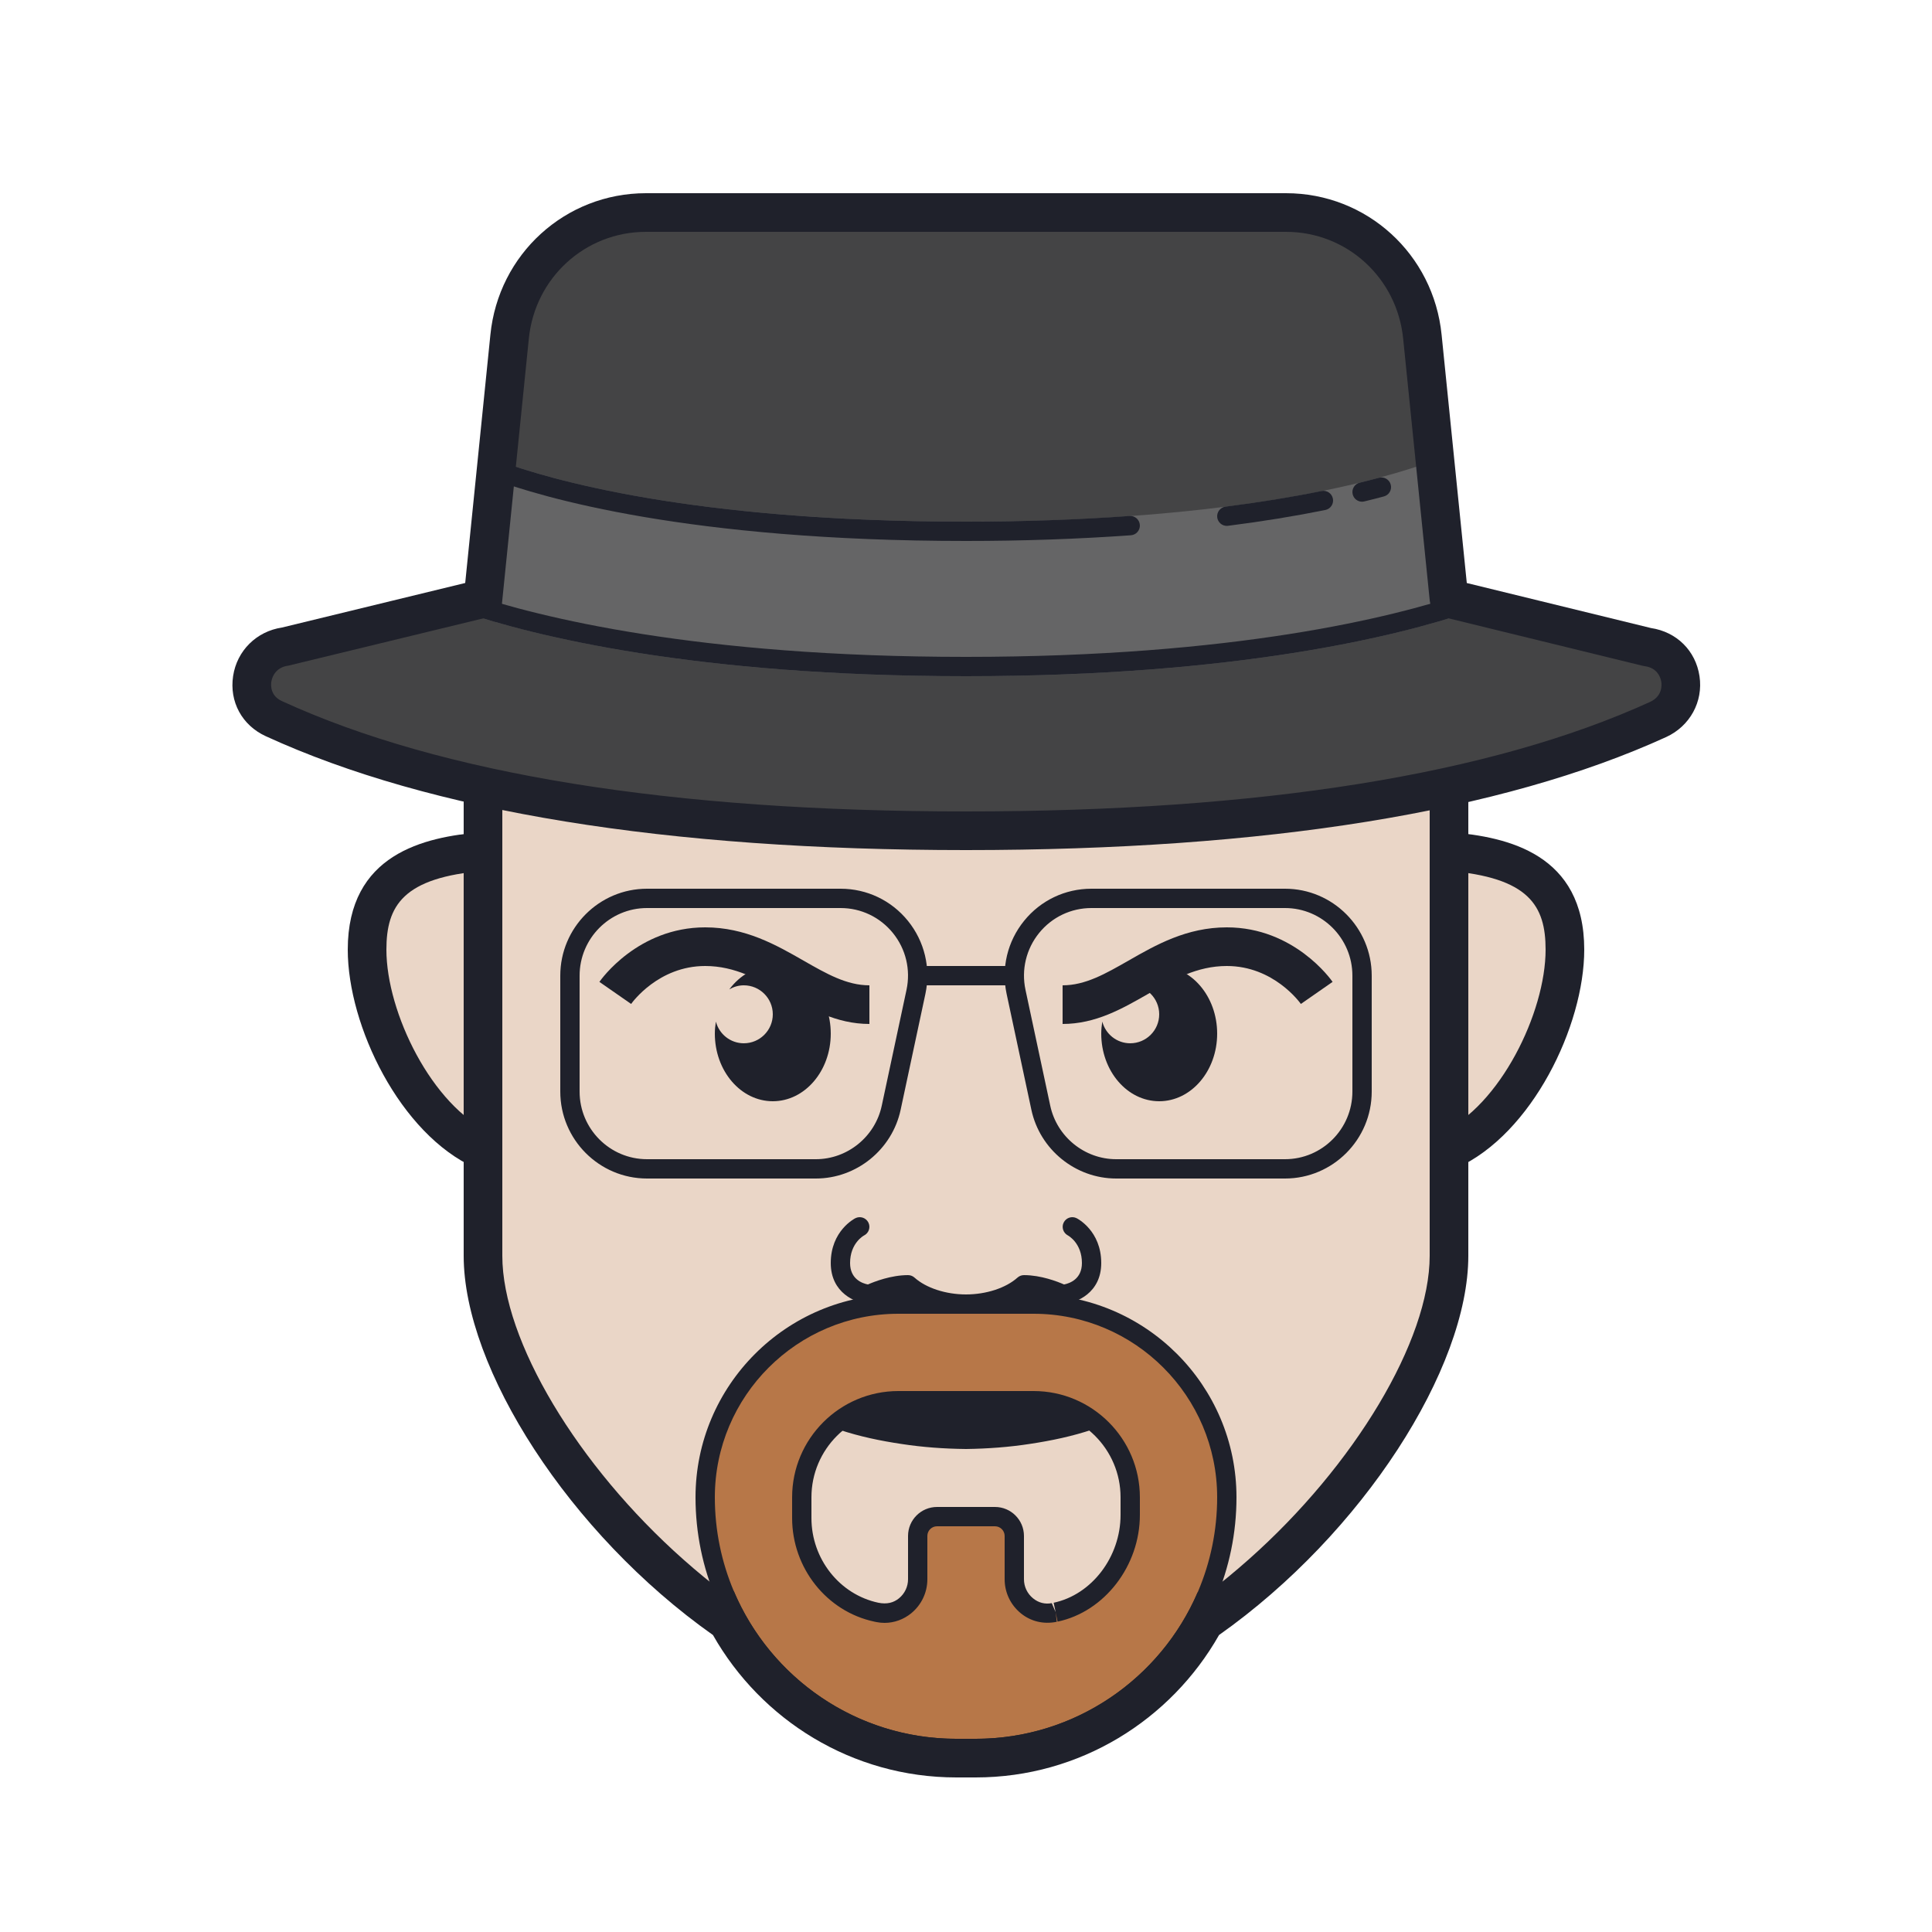 <svg xmlns="http://www.w3.org/2000/svg"  viewBox="0 0 100 100" width="100px" height="100px"><path fill="#ead6c7" d="M25,40v25c0,8.354,12.601,23.306,25,23.306S75,73.354,75,65V40"/><path fill="#444445" d="M25,31l1.377-13.567C26.739,13.781,29.791,11,33.435,11h33.13c3.644,0,6.696,2.781,7.058,6.433 L75,31h0.079l10.181,2.489c2.002,0.262,2.392,2.917,0.56,3.753C80.968,39.455,70.849,43,50,43c-20.838,0-30.968-3.574-35.828-5.803 c-1.807-0.829-1.367-3.476,0.611-3.732L24.921,31H25z"/><path fill="#b77748" d="M53.5,67.5h-7c-5.523,0-10,4.477-10,10v0c0,7.18,5.82,13,13,13h1c7.18,0,13-5.82,13-13v0 C63.5,71.977,59.023,67.5,53.5,67.5z M54.64,83.446c-0.034,0.007-0.068,0.014-0.102,0.021c-1.06,0.212-2.038-0.645-2.038-1.726 V79.5c0-0.552-0.448-1-1-1h-3c-0.552,0-1,0.448-1,1v2.241c0,1.081-0.978,1.939-2.038,1.726c-0.034-0.007-0.069-0.014-0.103-0.021 c-2.273-0.482-3.859-2.548-3.859-4.871V77.5c0-2.761,2.239-5,5-5h7c2.761,0,5,2.239,5,5v0.911 C58.5,80.734,56.913,82.965,54.64,83.446z"/><path fill="#ead6c7" d="M25,44.074c-4.232,0.34-6,1.884-6,5.081c0,3.612,2.553,8.829,6,10.38V44.074z"/><path fill="#ead6c7" d="M75,44.074c4.232,0.34,6,1.884,6,5.081c0,3.612-2.553,8.829-6,10.38V44.074z"/><path fill="#656566" d="M75.099,31.976l-0.828-8.158l-0.078,0.029C71.651,24.795,64.205,27,50,27 s-21.651-2.205-24.193-3.153l-0.078-0.029l-0.828,8.158C28.968,33.227,37.017,35,50,35C62.983,35,71.033,33.227,75.099,31.976z"/><g><path fill="#1f212b" d="M50,44c-15.524,0-27.719-1.983-36.245-5.895c-1.228-0.563-1.891-1.786-1.689-3.114 c0.199-1.313,1.212-2.313,2.529-2.51l9.484-2.306l1.303-12.844C25.797,13.153,29.259,10,33.435,10h33.13 c4.176,0,7.638,3.153,8.053,7.334l1.303,12.843l9.528,2.329c1.333,0.199,2.318,1.171,2.517,2.492 c0.199,1.323-0.497,2.591-1.731,3.154C77.727,42.032,65.536,44,50,44z M25.041,32l-10.129,2.457 c-0.558,0.071-0.814,0.479-0.869,0.834c-0.024,0.164-0.059,0.719,0.546,0.996C22.852,40.078,34.766,42,50,42 c15.247,0,27.159-1.907,35.405-5.668c0.642-0.293,0.609-0.867,0.583-1.037c-0.025-0.168-0.162-0.723-0.858-0.814l-0.107-0.02 L74.958,32h-0.783l-0.17-0.899l-1.377-13.567C72.315,14.378,69.708,12,66.565,12h-33.13c-3.144,0-5.75,2.378-6.063,5.531L25.904,32 H25.041z"/><path fill="#1f212b" d="M42.229,61h-8.74C31.014,61,29,58.981,29,56.5v-6c0-2.481,2.014-4.5,4.488-4.5H43.51 c1.359,0,2.63,0.606,3.486,1.665c0.859,1.063,1.188,2.439,0.903,3.777l-1.282,6C46.177,59.504,44.331,61,42.229,61z M33.488,47 C31.565,47,30,48.57,30,50.5v6c0,1.93,1.565,3.5,3.488,3.5h8.74c1.634,0,3.068-1.163,3.411-2.767l1.282-6 c0.222-1.041-0.034-2.112-0.703-2.939C45.553,47.472,44.566,47,43.51,47H33.488z"/><path fill="#1f212b" d="M66.512,61h-8.74c-2.103,0-3.948-1.496-4.388-3.558l-1.282-6c-0.286-1.338,0.043-2.715,0.903-3.777 C53.86,46.606,55.13,46,56.49,46h10.022C68.986,46,71,48.019,71,50.5v6C71,58.981,68.986,61,66.512,61z M56.49,47 c-1.056,0-2.043,0.472-2.708,1.294c-0.668,0.827-0.925,1.898-0.703,2.939l1.282,6C54.704,58.837,56.138,60,57.771,60h8.74 C68.435,60,70,58.43,70,56.5v-6c0-1.93-1.565-3.5-3.488-3.5H56.49z"/><path fill="#1f212b" d="M50.5,91h-1C42.056,91,36,84.944,36,77.5C36,71.71,40.71,67,46.5,67h7C59.29,67,64,71.71,64,77.5 C64,84.944,57.944,91,50.5,91z M46.5,68c-5.238,0-9.5,4.262-9.5,9.5C37,84.393,42.607,90,49.5,90h1C57.393,90,63,84.393,63,77.5 c0-5.238-4.262-9.5-9.5-9.5H46.5z M45.785,84c-0.14,0-0.281-0.014-0.421-0.042l-0.108-0.022C42.79,83.413,41,81.159,41,78.575V77.5 c0-3.032,2.467-5.5,5.5-5.5h7c3.033,0,5.5,2.468,5.5,5.5v0.911c0,2.636-1.83,5.011-4.256,5.524l-0.004,0.001l-0.1-0.49l0.06,0.498 c-0.7,0.143-1.356-0.025-1.866-0.443C52.304,83.066,52,82.425,52,81.741V79.5c0-0.275-0.224-0.5-0.5-0.5h-3 c-0.276,0-0.5,0.225-0.5,0.5v2.241c0,0.684-0.304,1.325-0.833,1.76C46.769,83.826,46.281,84,45.785,84z M54.439,82.978l0.201,0.469 l-0.104-0.489C56.511,82.539,58,80.585,58,78.411V77.5c0-2.481-2.019-4.5-4.5-4.5h-7c-2.481,0-4.5,2.019-4.5,4.5v1.075 c0,2.114,1.457,3.957,3.463,4.382c0.442,0.09,0.788,0.001,1.069-0.229C46.83,82.483,47,82.124,47,81.741V79.5 c0-0.827,0.673-1.5,1.5-1.5h3c0.827,0,1.5,0.673,1.5,1.5v2.241c0,0.383,0.17,0.742,0.468,0.986 C53.748,82.958,54.091,83.047,54.439,82.978z"/><path fill="#1f212b" d="M24.59,60.447C20.707,58.7,18,53.094,18,49.155c0-4.949,3.949-5.839,6.92-6.078l0.16,1.994 c-4.23,0.34-5.08,1.814-5.08,4.084c0,3.253,2.363,8.098,5.41,9.468L24.59,60.447z"/><path fill="#1f212b" d="M75.41,60.447l-0.82-1.824c3.047-1.37,5.41-6.215,5.41-9.468c0-2.27-0.85-3.744-5.08-4.084 l0.16-1.994c2.971,0.239,6.92,1.129,6.92,6.078C82,53.094,79.293,58.7,75.41,60.447z"/><rect width="5" height="1" x="47.5" y="50" fill="#1f212b"/><path fill="#1f212b" d="M50,35c-14.075,0-22.363-2.086-26.051-3.329c-0.262-0.088-0.402-0.372-0.314-0.634 c0.088-0.261,0.373-0.398,0.633-0.313C27.898,31.947,36.068,34,50,34c13.931,0,22.1-2.053,25.73-3.275 c0.262-0.087,0.545,0.053,0.633,0.313c0.088,0.262-0.052,0.546-0.314,0.634C72.361,32.915,64.073,35,50,35z"/><path fill="#1f212b" d="M50,28c-14.368,0-21.95-2.249-24.543-3.216c-0.259-0.097-0.39-0.385-0.293-0.644 c0.096-0.259,0.385-0.39,0.643-0.294C28.349,24.795,35.795,27,50,27c2.908,0,5.755-0.099,8.464-0.293 c0.276-0.022,0.515,0.188,0.534,0.463c0.02,0.275-0.188,0.515-0.463,0.535C55.803,27.9,52.932,28,50,28z"/><path fill="#1f212b" d="M63.5,27.22c-0.248,0-0.463-0.185-0.496-0.437c-0.035-0.274,0.159-0.524,0.433-0.56 c1.742-0.222,3.413-0.493,4.964-0.807c0.277-0.055,0.534,0.121,0.589,0.392c0.055,0.271-0.121,0.534-0.391,0.589 c-1.575,0.318-3.27,0.594-5.036,0.818C63.542,27.219,63.521,27.22,63.5,27.22z"/><path fill="#1f212b" d="M70.5,25.968c-0.225,0-0.43-0.153-0.485-0.382c-0.065-0.269,0.099-0.539,0.368-0.604 c0.349-0.085,0.68-0.169,0.988-0.252c0.266-0.072,0.541,0.086,0.613,0.353s-0.086,0.541-0.353,0.612 c-0.316,0.085-0.654,0.171-1.012,0.258C70.579,25.963,70.539,25.968,70.5,25.968z"/><path fill="#1f212b" d="M40,50c-0.902,0-1.701,0.474-2.251,1.209C37.971,51.079,38.225,51,38.5,51 c0.828,0,1.5,0.672,1.5,1.5S39.328,54,38.5,54c-0.697,0-1.278-0.478-1.446-1.122C37.023,53.08,37,53.287,37,53.5 c0,1.933,1.343,3.5,3,3.5s3-1.567,3-3.5S41.657,50,40,50z"/><path fill="#1f212b" d="M60,50c-0.902,0-1.701,0.474-2.251,1.209C57.971,51.079,58.225,51,58.5,51 c0.828,0,1.5,0.672,1.5,1.5S59.328,54,58.5,54c-0.697,0-1.278-0.478-1.446-1.122C57.023,53.08,57,53.287,57,53.5 c0,1.933,1.343,3.5,3,3.5s3-1.567,3-3.5S61.657,50,60,50z"/><path fill="#1f212b" d="M45,53c-1.708,0-3.081-0.786-4.408-1.546C39.286,50.706,38.051,50,36.5,50 c-2.416,0-3.777,1.884-3.833,1.964l-1.642-1.142C31.104,50.707,33.016,48,36.5,48c2.083,0,3.678,0.913,5.086,1.719 C42.787,50.406,43.824,51,45,51V53z"/><path fill="#1f212b" d="M55,53c1.708,0,3.081-0.786,4.408-1.546C60.714,50.706,61.949,50,63.5,50 c2.416,0,3.777,1.884,3.833,1.964l1.642-1.142C68.896,50.707,66.984,48,63.5,48c-2.083,0-3.678,0.913-5.086,1.719 C57.213,50.406,56.176,51,55,51V53z"/><path fill="#1f212b" d="M46.5,72.5c-1.284,0-2.443,0.498-3.328,1.293c0.061,0.091,0.145,0.168,0.257,0.206 c1.067,0.356,2.145,0.579,3.241,0.742C47.765,74.909,48.874,74.988,50,75c1.126-0.015,2.235-0.097,3.329-0.267 c1.096-0.166,2.174-0.391,3.24-0.749c0.105-0.035,0.186-0.109,0.247-0.2C55.932,72.994,54.779,72.5,53.5,72.5H46.5z"/><path fill="#1f212b" d="M50,68c-1.216,0-2.385-0.369-3.175-0.994c-0.808,0.052-1.593,0.438-1.602,0.442 c-0.082,0.04-0.173,0.06-0.265,0.05C44.281,67.442,43,66.925,43,65.375c0-1.665,1.224-2.296,1.276-2.322 c0.247-0.122,0.546-0.023,0.671,0.224c0.124,0.247,0.023,0.547-0.224,0.671C44.699,63.96,44,64.345,44,65.375 c0,0.838,0.643,1.055,0.923,1.109C45.26,66.336,46.12,66,47,66c0.123,0,0.242,0.045,0.334,0.128C47.934,66.666,48.955,67,50,67 s2.066-0.334,2.666-0.872C52.758,66.045,52.877,66,53,66c0.879,0,1.738,0.335,2.075,0.484C55.368,66.426,56,66.205,56,65.375 c0-1.03-0.699-1.415-0.729-1.431c-0.242-0.128-0.338-0.429-0.212-0.672c0.125-0.242,0.42-0.341,0.665-0.219 C55.776,63.079,57,63.71,57,65.375c0,1.55-1.281,2.067-1.958,2.123c-0.091,0.007-0.183-0.01-0.265-0.05 c-0.008-0.004-0.794-0.39-1.602-0.442C52.385,67.631,51.216,68,50,68z"/><path fill="#1f212b" d="M74,40.932V65c0,4.381-3.896,10.868-9.373,15.721l0,0c-0.681,0.604-1.383,1.186-2.109,1.732 c-0.052,0.127-0.245,0.1-0.532-0.03C60.071,86.874,55.645,90,50.5,90h-1c-5.175,0-9.625-3.161-11.522-7.654 c-0.266,0.176-0.445,0.231-0.496,0.107c-0.726-0.546-1.428-1.129-2.109-1.732l0,0C29.896,75.868,26,69.381,26,65V40.914 c-0.695-0.143-1.362-0.29-2-0.439V65c0,5.818,5.46,14.373,12.903,19.629C39.395,89.021,44.099,92,49.5,92h1 c5.401,0,10.105-2.979,12.597-7.371C70.54,79.373,76,70.818,76,65V40.496C75.362,40.645,74.695,40.79,74,40.932z"/></g></svg>